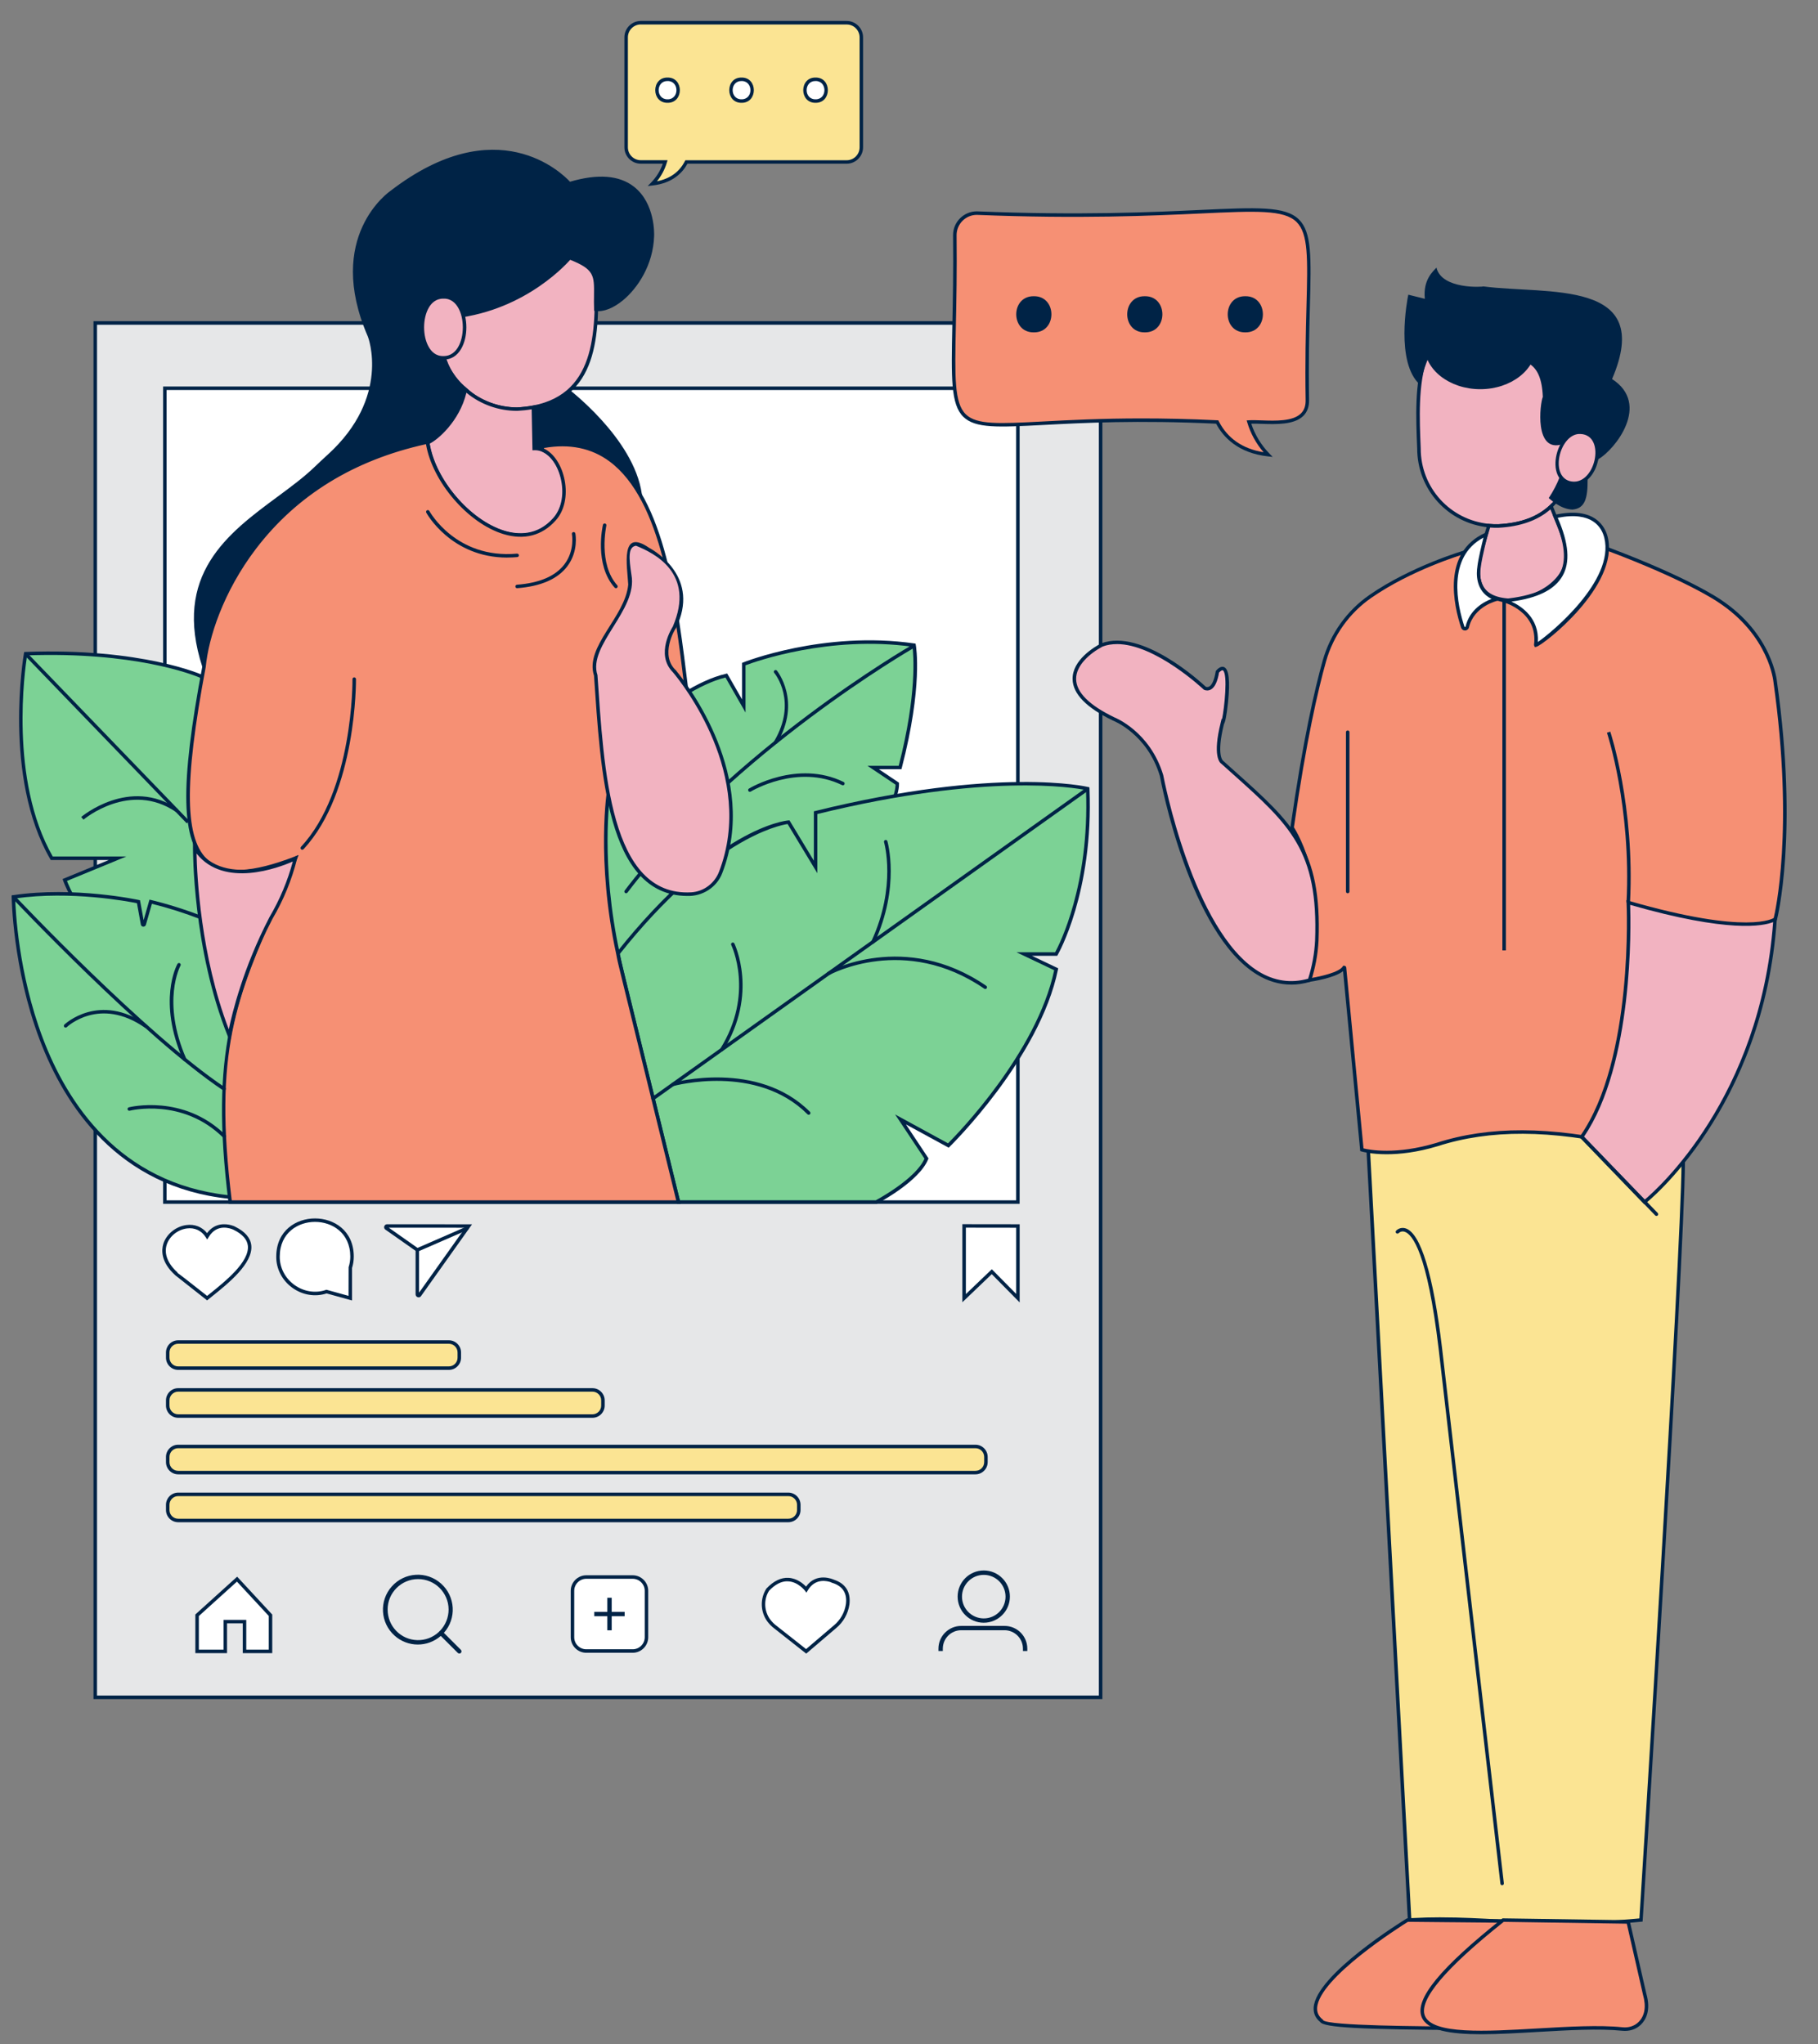 <?xml version="1.0" encoding="utf-8"?>
<svg viewBox="-15.639 -87.581 521.113 586.017" width="521.113px" height="586.017px" xmlns="http://www.w3.org/2000/svg" xmlns:bx="https://boxy-svg.com"><rect x="-15.639" y="-87.581" width="521.113" height="586.017" fill="#808080" stroke="none"/><defs><bx:export><bx:file format="svg"/></bx:export></defs><g transform="matrix(1, 0, 0, 1, -194.852, -134.453)"><rect x="206.51" y="139.46" width="288.18" height="393.98" fill="#e6e7e8"/><path d="M495.2,533.94H206.01V138.95H495.2v394.99Zm-288.18-1.02H494.19V139.97H207.02v392.96Z" fill="#002346"/></g><g transform="matrix(1, 0, 0, 1, -194.852, -134.453)"><rect x="226.47" y="158.17" width="244.51" height="233.29" fill="#fff"/><path d="M471.48,391.96H225.97V157.67h245.51v234.29Zm-244.51-1h243.51V158.67H226.97v232.29Z" fill="#002346"/></g><g transform="matrix(1, 0, 0, 1, -194.852, -134.453)"><path d="M350.6,266.85s20.59-22.6,36.8-26.34l5,8.73v-12s22.74-9.17,48.8-5.42c0,0,2.12,11.51-4,35.07h-7.71l6.91,4.64c.34,8.56-20.85,37.63-26,45.36l-60.63,19.68,.83-69.72Z" fill="#7cd295"/><path d="M349.27,337.26l.84-70.61,.13-.14c.84-.93,20.88-22.76,37.06-26.49l.36-.08,4.25,7.42v-10.46l.31-.13c.23-.09,23.16-9.18,49.06-5.45l.36,.05,.07,.35c.09,.47,2.07,11.89-4.01,35.29l-.1,.37h-6.46l5.76,3.87v.25c.31,7.47-14.77,29.27-22.87,40.98-1.34,1.93-2.45,3.54-3.21,4.68l-.1,.14-61.46,19.95Zm1.84-70.21l-.82,68.83,59.8-19.41c.76-1.13,1.83-2.69,3.12-4.54,7.38-10.67,22.63-32.73,22.71-40.12l-8.06-5.41h8.96c5.32-20.68,4.22-32.04,3.95-34.13-23.83-3.32-45.05,4.26-47.86,5.32v13.54l-5.75-10.04c-15.16,3.75-34.3,24.08-36.05,25.96Z" fill="#002346"/></g><path d="M 163.828 168.487 C 163.718 168.487 163.618 168.457 163.528 168.387 C 163.308 168.217 163.268 167.907 163.428 167.687 C 194.298 127.077 245.148 97.677 245.658 97.387 C 245.898 97.247 246.208 97.327 246.338 97.567 C 246.478 97.807 246.388 98.117 246.158 98.247 C 245.648 98.537 194.968 127.847 164.228 168.287 C 164.128 168.417 163.978 168.487 163.828 168.487 Z" fill="#002346"/><g transform="matrix(1, 0, 0, 1, -194.852, -134.453)"><path d="M459.2,107.97c111.87,4.53,93.49-21.63,94.75,53.59,.17,8.41-11.56,5.98-16.74,6.29,1.05,3.52,2.94,6.73,5.5,9.36-8.33-.93-12.5-5.24-14.6-9.36-88.44-4.22-74.37,20.72-75.21-53.59,0-3.48,2.82-6.29,6.3-6.29Z" fill="#f69074"/><path d="M544.05,177.86l-1.39-.16c-8.64-.96-12.84-5.57-14.86-9.37-22.52-1.06-38.1-.24-49.49,.36-12.98,.68-19.5,1.03-22.95-2.32-3.64-3.53-3.48-11.1-3.17-26.18,.15-6.87,.33-15.42,.21-25.93,0-3.75,3.06-6.8,6.8-6.8h.02c29.52,1.2,50.32,.24,64.08-.4,16.19-.75,24.32-1.12,28.22,2.71,3.72,3.65,3.54,10.79,3.16,25-.19,7.06-.42,15.84-.24,26.77,.04,1.91-.52,3.45-1.65,4.56-2.63,2.59-7.82,2.41-12,2.27-1.05-.04-2.07-.07-2.92-.05,1.05,3.19,2.84,6.13,5.18,8.54l.97,1Zm-37.52-11.04c6.4,0,13.56,.14,21.61,.53h.29s.13,.27,.13,.27c2.51,4.92,6.83,7.91,12.85,8.9-2.13-2.48-3.74-5.4-4.67-8.53l-.18-.6,.63-.04c1.03-.06,2.31-.02,3.66,.03,3.98,.14,8.94,.31,11.26-1.98,.94-.93,1.38-2.18,1.35-3.83-.18-10.95,.05-19.75,.24-26.82,.37-13.92,.55-20.91-2.86-24.26-3.59-3.52-11.57-3.16-27.48-2.42-13.78,.64-34.61,1.59-64.16,.4-3.19,0-5.78,2.6-5.79,5.79,.12,10.52-.06,19.08-.21,25.95-.31,14.79-.47,22.21,2.86,25.44,3.14,3.04,9.51,2.71,22.21,2.04,7.4-.39,16.57-.87,28.27-.87Z" fill="#002346"/></g><g transform="matrix(1, 0, 0, 1, -194.852, -134.453)"><path d="M481.94,320.35h-9.17l9.18,4.37c-5.25,25.57-30.91,50.52-30.91,50.52l-13.72-7.48,7.45,11.21c-2.49,6.24-14.4,12.48-14.4,12.48h-56.69c-.35-1.59-17.77-72.06-17.39-71.2,28.66-36.09,48.93-37.7,48.93-37.7l7.76,12.84v-15.56c53-13.06,78-6.88,78-6.88,1.22,29.94-9.04,47.4-9.04,47.4Z" fill="#7cd295"/><path d="M430.5,391.95h-57.21l-.09-.39c-.11-.51-2.09-8.54-4.59-18.71-2.59-10.55-5.82-23.66-8.38-34.14-1.28-5.24-2.4-9.82-3.19-13.1-.71-2.92-1.05-4.34-1.15-5.05l-.04-.1h.03c-.05-.44,0-.56,.13-.63,28.42-35.73,48.35-37.7,49.19-37.77l.31-.02,6.99,11.57v-14.16l.38-.09c52.51-12.94,77.99-6.94,78.24-6.88l.36,.09,.02,.38c1.21,29.74-9.01,47.5-9.11,47.67l-.14,.25h-7.24l7.53,3.59-.08,.38c-5.22,25.43-30.79,50.53-31.05,50.78l-.26,.26-12.27-6.69,6.48,9.75-.1,.24c-2.53,6.34-14.14,12.48-14.63,12.74l-.11,.06Zm-56.42-1h56.17c1.17-.63,11.5-6.32,13.96-11.93l-8.42-12.67,15.17,8.27c2.7-2.7,25.39-26,30.43-49.62l-10.82-5.15h11.09c1.21-2.22,9.87-19.18,8.85-46.49-3.27-.67-28.42-5.05-77.02,6.87v16.96l-8.52-14.1c-2.61,.39-21.93,4.36-48.14,37.3,.6,2.81,7.88,32.41,12.75,52.22,2.33,9.47,4.08,16.58,4.5,18.34Z" fill="#002346"/></g><path d="M -8.302 99.817 C -8.302 99.817 -14.532 134.747 -0.812 158.457 L 18.058 158.457 L 2.918 164.687 C 2.918 164.687 12.918 193.977 45.328 194.307 L 42.208 106.387 C 42.208 106.387 25.388 98.567 -8.302 99.817 Z" fill="#f69074"/><g transform="matrix(1, 0, 0, 1, -194.852, -134.453)"><path d="M186.55,234.27s-6.23,34.93,7.49,58.64h18.87l-15.14,6.23s10,29.29,42.41,29.62l-3.12-87.92s-16.82-7.82-50.51-6.57Z" fill="#7cd295"/><path d="M240.7,329.26h-.52c-32.39-.33-42.78-29.67-42.88-29.96l-.15-.44,13.24-5.45h-16.63l-.14-.25c-13.65-23.59-7.61-58.63-7.55-58.98l.07-.4,.4-.02c33.42-1.23,50.57,6.54,50.74,6.62l.28,.13,3.15,88.75Zm-42.29-29.85c1.42,3.62,12.15,28.25,41.25,28.83l-3.09-87.08c-2.31-.98-19.01-7.5-49.59-6.42-.62,3.91-5.16,35.73,7.35,57.65h21.11l-17.03,7.01Z" fill="#002346"/></g><path d="M -11.792 169.517 C -11.792 169.517 -11.262 249.167 50.108 255.567 L 54.618 203.807 L 42.178 175.517 C 37.408 173.657 32.518 172.107 27.548 170.897 L 25.408 178.387 L 24.048 170.897 C 24.048 170.897 5.918 166.897 -11.792 169.517 Z" fill="#f69074"/><g transform="matrix(1, 0, 0, 1, -194.852, -134.453)"><path d="M183.06,303.97s.53,79.65,61.9,86.05l4.51-51.76-12.44-28.29c-4.77-1.86-9.66-3.41-14.63-4.62l-1.85,6.48c-.07,.25-.43,.23-.48-.02l-1.17-6.45s-18.13-4-35.84-1.38Z" fill="#7cd295"/><path d="M245.42,390.57l-.51-.05c-31.96-3.33-47.21-26.72-54.38-45.75-7.75-20.56-7.97-40.6-7.97-40.8v-.43s.43-.06,.43-.06c17.6-2.6,35.84,1.35,36.02,1.39l.33,.07,1.04,5.71,1.68-5.89,.47,.11c4.98,1.22,9.92,2.78,14.69,4.64l.19,.08,.08,.19,12.49,28.41v.13s-4.56,52.27-4.56,52.27Zm-61.85-86.17c.08,3.03,.85,21.32,7.91,40.04,7.03,18.66,21.94,41.55,53.03,45.03l4.46-51.12-12.31-27.98c-4.52-1.75-9.19-3.24-13.91-4.41l-1.72,6.02c-.1,.33-.41,.53-.75,.54-.35-.02-.63-.27-.7-.61l-1.11-6.12c-2.5-.51-18.91-3.63-34.9-1.37Z" fill="#002346"/></g><g transform="matrix(1, 0, 0, 1, -194.852, -134.453)"><path d="M341.05,158.14s19.33,14.45,21.62,30.32c0,0-12-17.54-30.78-12.2l.35-12.43s3.39-1.29,8.81-5.69Z" fill="#002346"/><path d="M363.48,190.51l-1.21-1.77c-.12-.17-12.03-17.17-30.23-12l-.66,.19,.38-13.44,.31-.12s3.4-1.33,8.67-5.61l.3-.25,.31,.23c.8,.59,19.52,14.76,21.82,30.65l.31,2.13Zm-24.57-15.76c11.64,0,19.86,8.21,22.89,11.79-3.2-13.63-18.38-25.93-20.74-27.77-4.38,3.51-7.38,4.98-8.33,5.39l-.32,11.43c2.27-.58,4.44-.84,6.5-.84Z" fill="#002346"/></g><g transform="matrix(1, 0, 0, 1, -194.852, -134.453)"><path d="M661.71,379.97c-.15,28.45-12.11,217.3-12.11,217.3-29.84,2.88-43.94-1.28-66.33,0l-11.26-209.63-.56-10.36,23-40.71,51.15,38.67,16.11,4.73Z" fill="#fbe493"/><path d="M628.52,598.81c-7.02,0-13.19-.34-19.26-.68-8.45-.47-16.44-.91-25.97-.37l-.5,.03-.03-.5-11.83-220.14,.07-.13,23.28-41.21,51.53,38.96,16.38,4.81v.38c-.15,28.14-11.99,215.44-12.11,217.33l-.03,.43-.42,.04c-8.04,.78-14.92,1.04-21.13,1.04Zm-36.25-2.3c5.88,0,11.36,.3,17.05,.62,11.3,.63,22.98,1.27,39.81-.32,.63-10.02,11.84-187.8,12.08-216.47l-15.91-4.71-50.69-38.33-22.65,40.09,.55,10.21,11.23,209.13c2.97-.16,5.79-.23,8.53-.23Z" fill="#002346"/></g><g transform="matrix(1, 0, 0, 1, -194.852, -134.453)"><path d="M688.06,310.37h0l-42.4,64.86c-17.83-4.07-36.87-5.96-54.56-.26-12.89,3.88-21,1.65-21.53,1.49h0l-4.98-52.17c0-.08-.1-.1-.14-.03-1.6,2.37-9.88,3.55-9.88,3.55,6.24-27.45-5-43.67-5-43.67,3.52-24.66,6.9-39.44,9.25-47.78,2.12-7.52,6.78-14.08,13.2-18.53,12.06-8.35,26.98-12.67,26.98-12.67l41.1-.88c23.17,8.7,31.82,14.76,31.82,14.76,15.09,9.9,16.13,23.31,16.13,23.31,6.24,44.32,0,68.02,0,68.02Z" fill="#f69074"/><path d="M576.67,377.75c-4.48,0-7.05-.75-7.24-.81l-.32-.1-.03-.33-4.89-51.25c-2.48,1.99-8.76,2.94-9.54,3.05l-.72,.1,.16-.71c6.11-26.89-4.81-43.11-4.92-43.27l-.11-.16,.03-.19c3.57-25.05,7.01-39.84,9.26-47.85,2.15-7.63,6.91-14.31,13.4-18.81,11.99-8.3,26.98-12.69,27.13-12.74l.13-.02,41.2-.88,.09,.03c22.96,8.62,31.84,14.76,31.93,14.82,15.11,9.91,16.33,23.54,16.34,23.68,6.18,43.88,.06,67.95,0,68.19l-.06,.15-42.59,65.15-.34-.08c-22.02-5.03-39.27-5.11-54.29-.27-5.97,1.8-10.92,2.3-14.59,2.3Zm-6.63-1.68c1.63,.41,9.25,1.94,20.92-1.58,15.11-4.87,32.44-4.82,54.48,.17l42.16-64.5c.38-1.52,5.94-25.29-.04-67.75-.01-.16-1.21-13.33-15.91-22.96-.1-.07-8.88-6.12-31.63-14.68l-40.94,.88c-1.06,.31-15.31,4.64-26.77,12.58-6.3,4.36-10.92,10.85-13,18.26-2.24,7.95-5.66,22.65-9.21,47.53,1.15,1.8,10.67,17.73,5.13,43.18,2.62-.44,7.73-1.6,8.82-3.22l.2-.29,.42,.05c.24,.06,.4,.26,.43,.5l4.95,51.83Z" fill="#002346"/></g><g transform="matrix(1, 0, 0, 1, -194.852, -134.453)"><path d="M623.82,192.02c-3.36,3.2-8.2,5.27-15.11,5.63-.92,.02-1.83,0-2.72-.09-11.21-1.11-20.06-10.59-20.04-22.14-.75-17.97-1.32-39.02,22.23-40.27,12.46-.29,22.79,9.77,22.77,22.24,.53,12.7,.97,26.93-7.13,34.63Z" fill="#f2b3c1"/><path d="M608.16,198.15c-.76,0-1.5-.03-2.22-.1-11.71-1.16-20.51-10.89-20.5-22.64-.73-17.58-1.65-39.48,22.7-40.77,6.19-.16,12.03,2.16,16.46,6.5,4.42,4.32,6.84,10.09,6.83,16.24,.5,12.01,1.13,26.99-7.29,34.99h0c-3.66,3.48-8.85,5.42-15.43,5.77-.19,0-.38,0-.57,0Zm.55-62.51c-.17,0-.35,0-.52,0-23.35,1.24-22.46,22.59-21.74,39.75-.02,11.25,8.4,20.56,19.59,21.66,.86,.08,1.75,.11,2.66,.09,6.41-.33,11.25-2.13,14.78-5.49h0c8.08-7.69,7.47-22.41,6.97-34.25,0-5.9-2.31-11.42-6.53-15.55-4.11-4.02-9.49-6.22-15.21-6.22Z" fill="#002346"/></g><g transform="matrix(1, 0, 0, 1, -194.852, -134.453)"><path d="M637.03,178.13l-3.25,6c.61,14.72-10,5.43-10,5.43,6.83-11,3.7-16,3.7-16-9.42,2.85-5.54-12.84-5.54-12.84-.9-22.1-21.87-1.99-28.51-16.13-4.49-1.44-7.49,11.56-7.49,11.56-6.15-6.18-2.67-24.18-2.67-24.18l5,1.24c-1.25-5,2.49-8.73,2.49-8.73,2.5,6.24,13.72,5,13.72,5,20.94,2.09,48.43-.91,36.18,26.2,13.71,9.98-3.63,22.45-3.63,22.45Z" fill="#002346"/><path d="M629.91,192.95c-3.37-.12-6.22-2.87-6.77-3.29,5.56-8.47,4.7-14.5,4.08-15.5-8.34,2.84-6.58-11.72-5.77-13.5-.82-21.24-20.92-1.45-28.36-15.65-4.5-.18-6.74,12.22-6.85,12.13-7.08-6.27-3.68-24.35-3.35-25.79l4.74,1.18c-.58-5.59,2.52-7.98,3.32-8.94,1.52,6.33,13.33,5.54,13.48,5.39,18.26,2.4,49.24-2.31,36.87,26.55,11.21,7.25,.8,20.24-3.88,22.94,0,0-3.13,5.78-3.13,5.78,.04,5.37-.7,8.42-4.38,8.7Zm-5.47-3.5c4.65,4.1,9.72,3.32,8.84-5.44l3.46-6.29c4.01-2.39,15.11-14.74,3.28-21.9,13-28.3-17.56-23.4-35.58-25.85-.36,.05-10.68,1.12-13.8-4.59-1.09,1.14-2.97,5.12-1.68,8.5l-5.29-1.31c-.48,2.85-2.52,16.69,2.02,22.52,.95-2.83,3.11-12.33,8.11-10.92,6.32,14.15,27.79-6.38,28.62,16.66-.51,1.02-2.95,15.66,5.28,12.13,.35,.71,3.47,5.21-3.27,16.48Z" fill="#002346"/></g><g transform="matrix(1, 0, 0, 1, -194.852, -134.453)"><path d="M625.93,176.36c2.95-9.27,13.8-5.69,10.66,3.51-2.95,9.27-13.8,5.69-10.66-3.51Z" fill="#f2b3c1"/><path d="M630.27,185.94c-9.42-.31-4.69-18.21,3.49-15.41,6.66,2.13,3.76,15.45-3.49,15.41Zm1.98-14.66c-5.77-.34-8.98,11.72-3.18,13.48,7.28,2.03,10.8-13.15,3.18-13.48Z" fill="#002346"/></g><g transform="matrix(1, 0, 0, 1, -194.852, -134.453)"><path d="M628.43,205.94c-.32,10.16-13.82,13.03-13.86,13.03-16.74,.78-11.21-12.4-8.58-21.41,.89,.08,1.8,.11,2.72,.09,6.91-.36,11.75-2.43,15.11-5.63,1.83,4.77,4.38,10.1,4.61,13.92Z" fill="#f2b3c1"/><path d="M613.16,219.5c-4.42,0-7.41-1.07-9.11-3.26-3.09-3.98-1.04-10.64,.76-16.52,.24-.79,.48-1.56,.7-2.3l.12-.4,.41,.04c.86,.08,1.76,.11,2.66,.09,6.41-.33,11.25-2.13,14.78-5.49l.54-.52,.27,.7c.41,1.06,.85,2.16,1.3,3.25,1.55,3.82,3.16,7.77,3.34,10.81v.05c-.33,10.59-14.22,13.51-14.36,13.51-.48,.02-.96,.03-1.41,.03Zm-6.81-21.41c-.19,.62-.38,1.27-.58,1.92-1.73,5.65-3.7,12.05-.92,15.62,1.63,2.11,4.9,3.05,9.7,2.84,.07-.02,13.06-2.79,13.38-12.52-.18-2.88-1.75-6.74-3.27-10.47-.35-.87-.71-1.74-1.04-2.59-3.62,3.17-8.62,4.94-14.88,5.27-.81,.02-1.61,0-2.38-.06Z" fill="#002346"/></g><g transform="matrix(1, 0, 0, 1, -194.852, -134.453)"><path d="M608.22,218.63s-6.89,1.51-8.43,7.96c-.16,.66-1.07,.71-1.28,.07-2.03-6.1-5.53-21.11,6.69-26.6,0,0-1.68,6.38-2,9.26,.04,0-1.68,7.12,5.03,9.31Z" fill="#fff"/><path d="M599.13,227.61c-.5,0-.94-.31-1.1-.8-2.09-6.3-5.61-21.58,6.96-27.21l.95-.43-.27,1.01c-.02,.06-1.67,6.38-1.99,9.19h0s-.01,.09-.02,.13c-.34,2.03-.55,6.93,4.71,8.65l1.74,.57-1.78,.4c-.07,.01-6.6,1.53-8.05,7.59-.12,.52-.57,.88-1.1,.91-.02,0-.03,0-.05,0Zm5.31-26.63c-10.67,5.65-7.41,19.64-5.46,25.52,.03,.08,.1,.11,.16,.11,.05,0,.14-.02,.17-.14,1.18-4.93,5.27-7.09,7.44-7.91-4.77-2.38-4.33-7.58-4.06-9.23,0,0,0,0,0,0,0,0,0,0,0,0v-.07c.26-2.21,1.26-6.34,1.75-8.28Z" fill="#002346"/></g><g transform="matrix(1, 0, 0, 1, -194.852, -134.453)"><path d="M582.63,597.3s-34.41,21.13-24.63,28.86c.45,2.93,58.14,1.74,60.49,2.58,0,0,7.19-1.5,4.7-10.23l-2.75-20.86-37.81-.35Z" fill="#f69074"/><path d="M618.46,629.26l-.14-.05c-.77-.26-8.93-.32-17.57-.37-32.09-.2-42.04-.72-43.14-2.36-1.32-1.08-1.94-2.46-1.85-4.09,.56-9.42,25.54-24.87,26.61-25.52l.12-.08h.14s38.25,.36,38.25,.36l2.8,21.29c.84,2.94,.69,5.47-.49,7.44-1.54,2.6-4.29,3.27-4.6,3.34l-.14,.03Zm-59.98-3.25c1.77,1.58,27.1,1.74,42.27,1.83,10.61,.07,16.44,.12,17.74,.38,.51-.14,2.64-.81,3.85-2.85,1.03-1.73,1.15-3.99,.37-6.73l-2.71-20.5-37.23-.35c-1.91,1.19-25.5,16.07-26.01,24.65-.08,1.34,.43,2.43,1.55,3.32l.16,.12,.02,.12Z" fill="#002346"/></g><g transform="matrix(1, 0, 0, 1, -194.852, -134.453)"><path d="M556.67,316.52c-.2,3.85-.91,7.66-2.1,11.32-29.94,8.73-42.41-58.64-42.41-58.64-3.75-12.47-13.73-16.23-13.73-16.23-18.98-9.14-9.61-17.95-3.32-21.24,11.84-4.36,29.5,12.47,29.5,12.47,2.2,.74,3.16-2.21,3.57-4.76,5.04-5.55,1.9,15.56,1.42,14.74-2.49,10,0,11.23,0,11.23,18.72,16.87,28.11,23.41,27.07,51.11Z" fill="#f2b3c1"/><path d="M549.31,329.12c-3.41,0-6.72-.98-9.88-2.93-19.22-11.84-27.42-55.06-27.76-56.9-3.62-12.04-13.32-15.82-13.42-15.85-7.63-3.67-11.52-7.66-11.59-11.88-.09-5.5,6.26-9.25,8.21-10.27,11.74-4.33,28.48,11.05,29.99,12.47,.38,.11,.71,.07,1.01-.11,.8-.48,1.44-2,1.81-4.28l.02-.15,.1-.11c.32-.36,1.3-1.44,2.31-.99,1.35,.6,1.73,3.97,1.11,10.01-.45,4.41-.88,5.84-1.18,6.32-2.24,9.11-.23,10.52-.21,10.54l.09,.06c1.14,1.03,2.25,2.02,3.32,2.98,16.58,14.84,24.9,22.28,23.92,48.52h0c-.2,3.9-.92,7.75-2.12,11.46l-.08,.25-.25,.07c-1.82,.53-3.63,.8-5.4,.8Zm-49.94-97.61c-1.42,0-2.79,.21-4.08,.69-3.69,1.94-7.68,5.43-7.62,9.34,.06,3.81,3.76,7.5,10.98,10.98,.06,.02,10.21,3.98,13.99,16.54,.1,.5,8.47,44.68,27.31,56.28,4.49,2.76,9.27,3.47,14.23,2.09,1.13-3.54,1.8-7.22,1.99-10.93,.96-25.77-7.24-33.11-23.58-47.74-1.06-.95-2.16-1.93-3.29-2.95-.5-.32-2.55-2.28-.19-11.76l.29-1.19,.1,.16c.67-3.11,1.71-12.95,.25-13.98-.19-.13-.6,.09-1.11,.62-.43,2.56-1.19,4.19-2.26,4.83-.58,.35-1.24,.41-1.94,.17l-.19-.11c-.15-.15-13.84-13.05-24.9-13.05Z" fill="#002346"/></g><g transform="matrix(1, 0, 0, 1, -194.852, -134.453)"><path d="M332.11,163.6c-1.44,.28-2.99,.46-4.66,.55-5.69,0-10.9-2.12-14.86-5.62-4.69-4.11-7.64-10.15-7.64-16.88-.53-18.44-2.27-41.18,22.5-42.5,12.42,0,22.5,10.08,22.5,22.5,.48,17.2,2.04,38.14-17.84,41.95Z" fill="#f2b3c1"/><path d="M327.47,164.65c-5.63,0-11.02-2.04-15.21-5.74-4.96-4.35-7.81-10.64-7.81-17.25l-.07-2.21c-.55-17.59-1.23-39.49,23.04-40.79,12.71,0,23.03,10.32,23.03,23l.07,2.28c.52,17.08,1.11,36.44-18.31,40.16-1.44,.28-3.03,.47-4.73,.56h0Zm-.02-65c-23.26,1.24-22.63,21.7-22.07,39.76l.07,2.23c0,6.34,2.72,12.36,7.47,16.52,4.01,3.54,9.17,5.5,14.53,5.5,1.63-.09,3.17-.27,4.57-.54h0c18.58-3.56,18.01-22.47,17.5-39.15l-.07-2.3c0-12.14-9.87-22.01-22-22.01Z" fill="#002346"/></g><g transform="matrix(1, 0, 0, 1, -194.852, -134.453)"><path d="M366.2,114.51c-.38,12.35-10.49,21.88-16.22,21-.25-9.03,1.59-11.22-7.49-14.76,0,0-13.45,16.5-37.48,17.19,.49,6.49,.43,14.45,7,20,32,27-60.85,7.26-74.29,80.08-10.92-33.46,17.78-43.27,31.94-56.87,1.27-1.22,2.56-2.42,3.86-3.61,18.57-16.91,11.61-34.34,11.61-34.34-12.48-28.69,6.24-41.16,6.24-41.16,32.43-25,51.06-2.5,51.06-2.5,24.84-7.48,23.77,14.97,23.77,14.97Z" fill="#002346"/><path d="M237.86,240.05l-.61-1.87c-8.68-26.6,7.34-38.44,21.48-48.89,3.89-2.88,7.56-5.59,10.59-8.5,1.26-1.21,2.56-2.43,3.87-3.62,18.08-16.46,11.55-33.62,11.48-33.79-12.5-28.73,6.24-41.63,6.43-41.76,30.52-23.53,49.26-5.07,51.5-2.65,7.96-2.34,14.12-1.86,18.33,1.42,6.13,4.79,5.8,13.71,5.78,14.14-.26,8.33-4.75,14.95-8.87,18.38-2.78,2.31-5.66,3.45-7.93,3.1l-.41-.06v-.42c-.05-1.5-.04-2.82-.02-3.98,.07-5.68,.09-7.45-6.83-10.2-1.92,2.17-15.15,16.23-37.09,17.07,.03,.41,.06,.82,.08,1.24,.41,6.08,.87,12.98,6.7,17.9,5.15,4.35,7.3,7.68,6.77,10.48-.84,4.4-8.14,6.84-18.23,10.21-21.9,7.31-55,18.37-62.66,59.87l-.36,1.93Zm82.68-149.22c-7.75,0-17.45,2.82-28.86,11.61-.21,.14-18.24,12.62-6.09,40.56,.08,.19,6.88,17.96-11.73,34.91-1.3,1.18-2.59,2.39-3.85,3.6-3.08,2.95-6.77,5.69-10.69,8.58-13.52,10-28.81,21.29-21.71,45.88,8.47-40.48,42.49-51.85,62.94-58.68,9.4-3.14,16.83-5.62,17.57-9.45,.46-2.38-1.65-5.5-6.43-9.53-6.16-5.19-6.63-12.31-7.05-18.59-.04-.59-.08-1.18-.12-1.75l-.04-.52,.52-.02c23.51-.67,36.97-16.84,37.1-17l.23-.28,.34,.13c7.9,3.08,7.87,5.31,7.8,11.28-.01,1.04-.03,2.19,0,3.5,1.92,.12,4.34-.93,6.72-2.92,3.95-3.29,8.26-9.65,8.51-17.64h0c0-.1,.34-8.84-5.4-13.32-3.99-3.11-9.95-3.5-17.73-1.16l-.32,.1-.21-.25c-.12-.14-7.75-9.03-21.51-9.03Z" fill="#002346"/></g><g transform="matrix(1, 0, 0, 1, -194.852, -134.453)"><path d="M338.21,195.85c-12.03,13.45-34.14-6.15-36.37-22.15,.96-.13,8.83-5.58,10.75-15.17,3.96,3.5,9.17,5.62,14.86,5.62,1.67-.09,3.22-.27,4.66-.55l.23,11.84c7-.31,12.19,13.14,5.87,20.41Z" fill="#f2b3c1"/><path d="M328.52,200.84c-1.58,0-3.23-.26-4.94-.78-10.33-3.15-20.72-15.43-22.23-26.29l-.07-.5,.5-.07c1.05-.23,8.49-5.6,10.33-14.77l.17-.85,.65,.58c4.01,3.54,9.17,5.5,14.53,5.5,1.63-.09,3.17-.27,4.57-.54l.58-.11,.23,11.94c2.8,.12,5.43,2.23,7.13,5.75,2.15,4.45,2.56,10.97-1.37,15.49h0c-2.76,3.09-6.18,4.66-10.06,4.66Zm-26.13-26.81c1.66,10.42,11.6,22.06,21.48,25.07,3.86,1.17,9.41,1.51,13.96-3.58,3.63-4.18,3.23-10.24,1.22-14.4-1.62-3.36-4.13-5.29-6.7-5.18l-.51,.02-.23-11.76c-1.28,.22-2.67,.37-4.14,.45h0c-5.35,0-10.48-1.84-14.57-5.2-2,8.31-8.37,13.58-10.5,14.58Z" fill="#002346"/></g><g transform="matrix(1, 0, 0, 1, -194.852, -134.453)"><path d="M357.46,325.34l16.22,66.12H245.19c-6.18-49.52,3.63-62.76,18.7-98.58-31.72,12.15-35.82-3.81-26.2-54.89,1.47-15.5,15.92-54.05,64.04-64.39,2.29,16.05,24.38,35.6,36.37,22.15,5.18-5.65,2.52-17.11-3.15-19.82-.52-.25-.41-1.03,.16-1.13,35.57-6.23,37.85,48.77,42.23,80.58l-23.57,17.59s-3.33,19.94,2.57,47.31c.3,1.69,.7,3.34,1.12,5.06Z" fill="#f69074"/><path d="M374.32,391.96H244.75l-.05-.44c-5.41-43.4,1.63-59.52,13.3-86.23,1.6-3.66,3.25-7.43,4.98-11.54-11.96,4.43-19.77,4.63-24.52,.67-7.4-6.18-7.75-22.03-1.25-56.53,.79-8.35,5.05-21.79,14.62-34.34,11.78-15.45,29-25.97,49.81-30.44l.52-.11,.08,.53c1.51,10.56,11.6,22.47,21.6,25.49,3.84,1.16,9.38,1.48,13.9-3.6,2.29-2.5,3.17-6.5,2.35-10.72-.76-3.92-2.81-7.11-5.34-8.31-.44-.21-.68-.65-.61-1.14,.07-.49,.42-.85,.9-.94,7.55-1.32,14.1,.04,19.5,4.04,15.31,11.37,18.98,41.67,21.93,66.01,.47,3.88,.91,7.54,1.38,10.95l.04,.29-23.64,17.64c-.32,2.14-2.91,21.4,2.6,46.93,.29,1.63,.66,3.18,1.12,5.05l16.37,66.74Zm-128.69-1h127.41l-16.07-65.5c-.46-1.88-.84-3.45-1.13-5.09-5.85-27.13-2.6-47.28-2.57-47.48l.03-.2,23.5-17.53c-.46-3.34-.89-6.91-1.34-10.68-2.92-24.16-6.56-54.22-21.53-65.33-5.16-3.83-11.46-5.13-18.73-3.86-.02,0-.07,.01-.08,.09,0,.07,.03,.09,.05,.1,2.82,1.34,5.07,4.8,5.89,9.03,.88,4.53-.09,8.86-2.59,11.58-3.86,4.33-9.02,5.68-14.93,3.89-10.16-3.07-20.41-15.01-22.22-25.78-20.62,4.54-37.01,14.62-48.71,29.96-9.44,12.38-13.64,25.62-14.42,33.88-6.34,33.69-6.08,49.79,.91,55.62,4.59,3.83,12.41,3.43,24.62-1.25l1.09-.42-.45,1.08c-1.91,4.53-3.7,8.64-5.44,12.62-11.95,27.36-18.56,42.47-13.28,85.27Z" fill="#002346"/></g><g transform="matrix(1, 0, 0, 1, -194.852, -134.453)"><path d="M235.03,289.97s-.25,28.52,9.94,53.78c0,0,2.41-15.4,11.92-33.74,3.14-5.33,5.5-11.09,7-17.09,0,0-20.3,10.32-28.86-2.95Z" fill="#f2b3c1"/><path d="M245.19,345.62l-.68-1.68c-10.11-25.06-9.98-53.69-9.98-53.97v-1.67s.92,1.4,.92,1.4c8.22,12.74,28.01,2.88,28.21,2.78l.98-.5-.27,1.06c-1.51,6.05-3.89,11.85-7.05,17.22-9.35,18.02-11.83,33.41-11.86,33.56l-.28,1.79Zm-9.64-54.07c.13,6.16,1.15,29.3,9.25,50.41,.93-4.54,4.03-17.49,11.65-32.17,2.95-5.01,5.2-10.37,6.7-15.96-4.04,1.78-19.62,7.73-27.59-2.27Z" fill="#002346"/></g><g transform="matrix(1, 0, 0, 1, -194.852, -134.453)"><path d="M238.59,401.26c-4.79-7.55-18.91,1.73-8.78,10.83,0,0,8.77,6.92,8.77,6.92,5.07-4.17,19.31-14.35,7.85-20.02,0-.02-4.99-2.54-7.84,2.27Z" fill="#fff"/><path d="M238.59,419.65l-.32-.25s-8.66-6.83-8.77-6.92c-4.27-3.83-4-7.31-3.47-9.04,.86-2.77,3.57-4.99,6.6-5.39,2.38-.32,4.51,.52,5.94,2.32,2.26-3.12,5.51-2.66,6.86-2.29,.67,.18,1.03,.33,1.24,.47,2.8,1.39,4.34,3.18,4.57,5.32,.56,5.16-6.7,10.99-11.04,14.46-.48,.39-.92,.74-1.31,1.06l-.31,.26Zm-8.5-7.87c.71,.45,2.62,1.96,8.49,6.58,.31-.25,.65-.52,1.01-.81,4.18-3.35,11.17-8.96,10.67-13.58-.19-1.78-1.55-3.31-4.04-4.54l-.16-.08c-.74-.33-4.66-1.85-7.03,2.15l-.42,.7-.44-.69c-1.19-1.88-3.17-2.79-5.4-2.49-2.66,.35-5.03,2.29-5.78,4.7-.8,2.6,.32,5.43,3.16,7.98l-.06,.06Z" fill="#002346"/></g><g transform="matrix(1, 0, 0, 1, -194.852, -134.453)"><path d="M280.12,407.05c-.06-13.87-21.16-13.88-21.22,0-.12,7.09,7.23,12.41,13.92,10.07l6.8,1.89v-8.73h0c.34-1.04,.5-2.13,.5-3.23Z" fill="#fff"/><path d="M280.12,419.67l-7.29-2.02c-3.26,1.08-6.92,.48-9.82-1.62-2.95-2.13-4.67-5.49-4.61-8.98,.03-7.49,5.78-10.9,11.11-10.9s11.08,3.41,11.11,10.9h0c0,1.13-.16,2.24-.5,3.31v9.31Zm-7.32-3.07l6.32,1.75,.02-8.22c.32-.99,.48-2.03,.48-3.08h0c-.03-6.81-5.26-9.91-10.11-9.91s-10.08,3.1-10.11,9.91c-.05,3.17,1.52,6.22,4.2,8.16,2.68,1.94,6.07,2.47,9.05,1.43l.15-.05Z" fill="#002346"/></g><g transform="matrix(1, 0, 0, 1, -194.852, -134.453)"><path d="M313.54,398.32l-.46,.65-13.61,19.14c-.2,.28-.64,.14-.64-.2v-12.73c-.16-.13-6.48-4.56-8.87-6.24-.28-.2-.14-.64,.2-.64,4.72,0,22.68,.02,23.38,.02Z" fill="#fff"/><path d="M299.19,418.76c-.09,0-.17-.01-.26-.04-.36-.11-.59-.44-.59-.81v-12.47c-.86-.61-4.31-3.04-6.69-4.7l-1.97-1.38c-.31-.21-.44-.6-.32-.95,.11-.36,.44-.59,.81-.59h7.49c6.87,.01,15.41,.02,15.89,.02h.97l-14.63,20.58c-.16,.23-.42,.36-.69,.36Zm-8.55-19.96l1.58,1.11c3.84,2.7,6.79,4.77,6.92,4.87l.19,.15v12.51l13.24-18.62c-2.5,0-9.28,0-14.93-.01h-7.01Z" fill="#002346"/></g><g transform="matrix(1, 0, 0, 1, -194.852, -134.453)"><polygon points="455.57 398.3 455.57 419.01 463.5 411.42 470.99 419.01 470.99 398.32 455.57 398.3" fill="#fff"/><path d="M471.49,420.23l-8-8.11-8.42,8.06v-22.38l16.42,.02v22.41Zm-15.42-21.43v19.04l7.44-7.12,6.98,7.07v-18.97l-14.42-.02Z" fill="#002346"/></g><g transform="matrix(1, 0, 0, 1, -194.852, -134.453)"><path d="M421.88,53.38h-59c-2.32,0-4.2,1.88-4.2,4.2v31.52c0,2.32,1.88,4.2,4.2,4.2h7c-.7,2.35-1.96,4.49-3.67,6.24,5.56-.62,8.34-3.49,9.74-6.24h45.94c2.32,0,4.2-1.88,4.2-4.2v-31.52c0-2.32-1.89-4.21-4.21-4.2Z" fill="#fbe493"/><path d="M364.88,100.19l.98-1c1.49-1.53,2.64-3.38,3.34-5.39h-6.31c-2.59,0-4.7-2.11-4.7-4.7v-31.52c0-2.59,2.11-4.7,4.7-4.7h59.01c1.25,0,2.43,.49,3.32,1.37,.89,.89,1.38,2.07,1.38,3.33v31.52c0,2.59-2.11,4.7-4.7,4.7h-45.64c-1.38,2.55-4.22,5.59-9.99,6.24l-1.39,.16Zm-1.99-46.31c-2.04,0-3.7,1.66-3.7,3.7v31.52c0,2.04,1.66,3.7,3.7,3.7h7.67l-.19,.64c-.58,1.96-1.56,3.81-2.85,5.4,3.73-.73,6.42-2.66,8-5.76l.14-.27h46.25c2.04,0,3.7-1.66,3.7-3.7v-31.52c0-.99-.39-1.92-1.09-2.62-.7-.7-1.63-1.08-2.61-1.08h-59.01Z" fill="#002346"/></g><g transform="matrix(1, 0, 0, 1, -194.852, -134.453)"><path d="M370.56,69.6c4.05-.06,4.05,6.3,0,6.24-4.05,.06-4.05-6.3,0-6.24Z" fill="#fff"/><path d="M370.56,76.34c-4.7,.07-4.7-7.31,0-7.24,4.7-.07,4.7,7.31,0,7.24Zm0-6.24c-3.4-.05-3.4,5.29,0,5.24,3.4,.05,3.4-5.29,0-5.24Z" fill="#002346"/></g><g transform="matrix(1, 0, 0, 1, -194.852, -134.453)"><path d="M391.77,69.6c4.05-.06,4.05,6.3,0,6.24-4.05,.06-4.05-6.3,0-6.24Z" fill="#fff"/><path d="M391.77,76.34c-4.7,.07-4.7-7.31,0-7.24,4.7-.07,4.7,7.31,0,7.24Zm0-6.24c-3.4-.05-3.4,5.29,0,5.24,3.4,.05,3.4-5.29,0-5.24Z" fill="#002346"/></g><g transform="matrix(1, 0, 0, 1, -194.852, -134.453)"><path d="M412.98,69.6c4.05-.06,4.05,6.3,0,6.24-4.05,.06-4.05-6.3,0-6.24Z" fill="#fff"/><path d="M412.98,76.34c-4.7,.07-4.7-7.31,0-7.24,4.7-.07,4.7,7.31,0,7.24Zm0-6.24c-3.4-.05-3.4,5.29,0,5.24,3.4,.05,3.4-5.29,0-5.24Z" fill="#002346"/></g><g transform="matrix(1, 0, 0, 1, -194.852, -134.453)"><path d="M536.17,132.29c6.07-.09,6.07,9.45,0,9.36-6.07,.09-6.07-9.45,0-9.36Z" fill="#002346"/><path d="M536.17,142.15c-6.72,.09-6.72-10.45,0-10.36,6.72-.09,6.72,10.45,0,10.36Zm0-9.36c-5.42-.08-5.42,8.44,0,8.36,5.42,.08,5.42-8.44,0-8.36Z" fill="#002346"/></g><g transform="matrix(1, 0, 0, 1, -194.852, -134.453)"><path d="M507.36,132.29c6.07-.09,6.07,9.45,0,9.36-6.07,.09-6.07-9.45,0-9.36Z" fill="#002346"/><path d="M507.36,142.15c-6.72,.09-6.72-10.45,0-10.36,6.72-.09,6.72,10.45,0,10.36Zm0-9.36c-5.42-.08-5.42,8.44,0,8.36,5.42,.08,5.42-8.44,0-8.36Z" fill="#002346"/></g><g transform="matrix(1, 0, 0, 1, -194.852, -134.453)"><path d="M475.55,132.29c6.07-.09,6.07,9.45,0,9.36-6.07,.09-6.07-9.45,0-9.36Z" fill="#002346"/><path d="M475.55,142.15c-6.72,.09-6.72-10.45,0-10.36,6.72-.09,6.72,10.45,0,10.36Zm0-9.36c-5.42-.08-5.42,8.44,0,8.36,5.42,.08,5.42-8.44,0-8.36Z" fill="#002346"/></g><g transform="matrix(1, 0, 0, 1, -194.852, -134.453)"><path d="M610.36,219.06s10.33,2.74,9.08,12.72c.19,.63,23.57-16.84,20.13-30.84-1.05-4.26-4.93-8.1-14.56-6,5.5,12.23,4.92,22.24-14.65,24.12Z" fill="#fff"/><path d="M619.18,232.4l-.25-.58v-.11c1.2-9.44-8.6-12.15-8.7-12.17l-2.69-.71,2.77-.27c8.41-.81,13.61-3.11,15.88-7.03,2.18-3.75,1.64-9.11-1.64-16.39l-.25-.56,.6-.13c11.63-2.54,14.47,3.61,15.15,6.37,3.42,13.89-18.33,30.88-20.41,31.45l-.47,.13Zm-6.74-13.08c2.91,1.35,7.99,4.71,7.58,11.6,3.82-2.61,22.08-17.62,19.06-29.86-.74-3.02-3.47-7.71-13.36-5.76,3.19,7.31,3.63,12.79,1.34,16.73-2.25,3.88-7.05,6.28-14.62,7.29Z" fill="#002346"/></g><g transform="matrix(1, 0, 0, 1, -194.852, -134.453)"><path d="M645.94,305.59s2.29,44.75-13.35,67.18l18,18.69s33.68-26.2,37.43-81.09c.04,0-6.86,5.41-42.08-4.78Z" fill="#f2b3c1"/><path d="M650.55,392.13l-18.6-19.31,.24-.34c15.36-22.04,13.28-66.42,13.26-66.87l-.04-.7,.67,.2c34.41,9.96,41.55,4.93,41.62,4.88l.32,.38h0s.5,.03,.5,.03c-3.72,54.48-37.28,81.19-37.62,81.45l-.35,.28Zm-17.31-19.41l17.4,18.06c3.55-2.97,33.07-29.12,36.83-79.58-2.79,1.13-12.67,3.19-40.99-4.94,.2,5.76,1.01,45.58-13.23,66.46Z" fill="#002346"/></g><g transform="matrix(1, 0, 0, 1, -194.852, -134.453)"><path d="M644.25,628.53c-27-2.85-91.88,14.63-34.17-31.23,3.55,.05,33.21,.5,35.85,.54l4.71,20.67c1.25,4.36,.08,6.92-1.41,8.39-1.3,1.28-3.16,1.82-4.98,1.63Z" fill="#f69074"/><path d="M603.82,630.01c-8.87,0-15.63-1.05-17.13-4.99-1.96-5.12,5.38-14.05,23.07-28.12l.14-.11,7.59,.11c10.05,.15,26.5,.4,28.44,.43h.39s4.8,21.06,4.8,21.06c1.35,4.72-.09,7.42-1.54,8.86-1.36,1.34-3.32,1.99-5.38,1.77-6.54-.69-15.47-.17-24.1,.33-5.72,.33-11.32,.66-16.27,.66Zm6.42-32.21c-16.73,13.31-24.34,22.35-22.62,26.86,2.08,5.45,17.5,4.56,32.4,3.69,8.67-.5,17.64-1.03,24.27-.33h0c1.76,.19,3.43-.36,4.58-1.49,1.83-1.81,2.26-4.46,1.28-7.9l-4.63-20.31c-3.16-.05-18.49-.28-28.04-.42l-7.24-.11Z" fill="#002346"/></g><g transform="matrix(1, 0, 0, 1, -194.852, -134.453)"><path d="M385.77,296.97c-1.36,3.52-4.66,5.97-8.43,6.2-16.56-.37-24.06-14.55-25.77-45.2,.15-7.9-4.58-21.12,.89-28.7,4.08-4.78,7.77-11.07,7.25-17.53-.67-3.53-1.82-12.49,5.28-7.41,21.85,14.35-1.37,24.28,7.48,34.93-.04,0,24.73,28.14,13.3,57.71Z" fill="#f2b3c1"/><path d="M376.12,303.71c-23.13-.22-24.73-35.78-26.64-63.16-2.71-8.35,8.95-16.79,9.81-26.1-.29-5.38-2.38-16.32,6-10.53,1.74,.94,14.8,8.56,7.64,23.09-.22,.08-4.77,7.82,.16,12.14l-.02,.03c3.29,4,23.8,30.49,13.18,57.96-1.56,4.13-5.74,6.75-10.12,6.56Zm-14.61-100.4c-2.35,.37-2,3.64-1.3,8.34,1.9,10.09-12.6,20.24-9.74,28.75,1.87,26.84,3.46,63.53,26.85,62.27,3.54-.19,6.71-2.55,7.99-5.88,10.64-27.64-10.67-54.15-13.2-57.19-5.21-5.22-.1-13.01-.05-13.09,6.57-15.32-5.33-21.09-10.55-23.2Z" fill="#002346"/></g><g transform="matrix(1, 0, 0, 1, -194.852, -134.453)"><path d="M306.32,131.98c8.08-.2,8.08,17.66,0,17.46-8.08,.2-8.08-17.66,0-17.46Z" fill="#f2b3c1"/><path d="M306.46,149.94h-.29c-2.03,0-3.73-1.05-4.9-3.05-2-3.41-2-8.95,0-12.36,1.2-2.04,2.96-3.11,5.06-3.05,2.07-.05,3.85,1.01,5.06,3.05,2,3.41,2,8.95,0,12.36-1.18,2-2.88,3.05-4.92,3.05Zm-.15-1c2.2,.04,3.5-1.36,4.21-2.56,1.81-3.07,1.81-8.27,0-11.34-.7-1.2-1.98-2.62-4.18-2.56h-.02c-2.2-.03-3.48,1.36-4.18,2.56-1.81,3.07-1.81,8.27,0,11.34,.7,1.2,1.95,2.62,4.18,2.56Z" fill="#002346"/></g><path d="M 370.668 168.487 C 370.388 168.487 370.168 168.267 370.168 167.987 L 370.168 122.307 C 370.168 122.027 370.388 121.807 370.668 121.807 C 370.948 121.807 371.168 122.027 371.168 122.307 L 371.168 167.987 C 371.168 168.267 370.948 168.487 370.668 168.487 Z" fill="#002346"/><g transform="matrix(1, 0, 0, 1, -194.852, -134.453)"><path d="M640.31,256.76s7.06,20.99,5.64,48.83" fill="#f69074"/><path d="M646.44,305.62l-1-.05c1.4-27.42-5.54-48.44-5.61-48.65l.95-.32c.07,.21,7.08,21.39,5.66,49.02Z" fill="#002346"/></g><path d="M 414.938 452.857 C 414.688 452.857 414.468 452.667 414.438 452.417 L 396.728 299.037 C 393.468 271.597 389.238 266.257 386.998 265.517 C 385.988 265.177 385.308 265.867 385.288 265.897 C 385.098 266.097 384.788 266.107 384.578 265.917 C 384.378 265.727 384.358 265.417 384.548 265.217 C 384.588 265.167 385.648 264.027 387.288 264.557 C 391.608 265.947 395.218 277.827 397.718 298.917 L 415.428 452.297 C 415.458 452.567 415.258 452.817 414.988 452.847 C 414.968 452.847 414.948 452.847 414.928 452.847 L 414.938 452.857 Z" fill="#002346"/><g transform="matrix(1, 0, 0, 1, -194.852, -134.453)"><ellipse cx="603.52" cy="145.94" rx="15.5" ry="12" fill="#002346"/><path d="M603.52,158.44c-8.82,0-16-5.61-16-12.5s7.18-12.5,16-12.5,16,5.61,16,12.5-7.18,12.5-16,12.5Zm0-24c-8.27,0-15,5.16-15,11.5s6.73,11.5,15,11.5,15-5.16,15-11.5-6.73-11.5-15-11.5Z" fill="#002346"/></g><rect x="415.008" y="84.607" width="1" height="100.26" fill="#002346"/><path d="M 459.168 260.987 C 459.038 260.987 458.908 260.937 458.808 260.837 L 437.388 238.667 C 437.198 238.467 437.198 238.147 437.398 237.957 C 437.598 237.767 437.918 237.767 438.108 237.967 L 459.528 260.137 C 459.718 260.337 459.718 260.657 459.518 260.847 C 459.418 260.937 459.298 260.987 459.168 260.987 Z" fill="#002346"/><path d="M 71.008 156.017 C 70.888 156.017 70.768 155.977 70.668 155.887 C 70.468 155.697 70.458 155.387 70.638 155.177 C 85.658 139.047 85.408 107.427 85.398 107.107 C 85.398 106.827 85.618 106.607 85.888 106.597 C 86.158 106.597 86.388 106.817 86.398 107.087 C 86.398 107.407 86.668 139.427 71.368 155.847 C 71.268 155.957 71.138 156.007 70.998 156.007 L 71.008 156.017 Z" fill="#002346"/><path d="M 129.748 72.257 C 113.618 72.257 106.618 59.517 106.548 59.377 C 106.418 59.137 106.508 58.827 106.758 58.697 C 106.998 58.567 107.298 58.657 107.438 58.907 C 107.508 59.047 115.038 72.707 132.558 71.127 C 132.828 71.107 133.078 71.307 133.098 71.577 C 133.118 71.847 132.918 72.097 132.648 72.117 C 131.658 72.207 130.688 72.247 129.758 72.247 L 129.748 72.257 Z" fill="#002346"/><path d="M 132.588 81.037 C 132.328 81.037 132.108 80.837 132.088 80.577 C 132.068 80.297 132.278 80.057 132.548 80.037 C 139.008 79.547 143.588 77.577 146.158 74.177 C 149.178 70.187 148.308 65.587 148.298 65.537 C 148.248 65.267 148.418 64.997 148.688 64.947 C 148.948 64.887 149.218 65.067 149.278 65.337 C 149.318 65.547 150.248 70.427 146.958 74.777 C 144.208 78.407 139.388 80.507 132.628 81.027 C 132.618 81.027 132.598 81.027 132.588 81.027 L 132.588 81.037 Z" fill="#002346"/><path d="M 160.908 81.037 C 160.768 81.037 160.638 80.977 160.538 80.867 C 154.668 74.307 157.078 63.337 157.188 62.867 C 157.248 62.597 157.528 62.427 157.788 62.487 C 158.058 62.547 158.228 62.817 158.168 63.087 C 158.148 63.197 155.768 74.027 161.288 80.197 C 161.468 80.407 161.458 80.717 161.248 80.907 C 161.158 80.987 161.038 81.037 160.918 81.037 L 160.908 81.037 Z" fill="#002346"/><path d="M 171.548 227.837 C 171.388 227.837 171.238 227.767 171.138 227.627 C 170.978 227.407 171.028 227.087 171.258 226.927 L 295.348 138.497 C 295.568 138.337 295.888 138.387 296.048 138.617 C 296.208 138.847 296.158 139.157 295.928 139.317 L 171.838 227.747 C 171.748 227.807 171.648 227.837 171.548 227.837 Z" fill="#002346"/><path d="M 234.598 182.907 C 234.528 182.907 234.458 182.897 234.388 182.857 C 234.138 182.737 234.028 182.447 234.148 182.197 C 241.418 166.477 237.798 153.977 237.768 153.847 C 237.688 153.587 237.838 153.307 238.098 153.227 C 238.358 153.147 238.638 153.297 238.718 153.557 C 238.758 153.687 242.478 166.547 235.058 182.607 C 234.978 182.787 234.788 182.897 234.608 182.897 L 234.598 182.907 Z" fill="#002346"/><path d="M 266.778 195.927 C 266.678 195.927 266.578 195.897 266.498 195.837 C 243.658 180.147 222.358 191.767 222.138 191.887 C 221.888 192.027 221.588 191.937 221.458 191.697 C 221.318 191.457 221.408 191.147 221.648 191.017 C 221.868 190.897 243.698 178.967 267.058 195.017 C 267.288 195.177 267.348 195.487 267.188 195.717 C 267.088 195.857 266.938 195.937 266.778 195.937 L 266.778 195.927 Z" fill="#002346"/><path d="M 191.258 213.787 C 191.168 213.787 191.078 213.767 190.998 213.707 C 190.768 213.557 190.688 213.247 190.838 213.017 C 200.658 197.267 194.038 183.467 193.968 183.327 C 193.848 183.077 193.948 182.777 194.198 182.657 C 194.438 182.537 194.748 182.637 194.868 182.887 C 194.938 183.027 201.808 197.307 191.688 213.547 C 191.588 213.697 191.428 213.787 191.268 213.787 L 191.258 213.787 Z" fill="#002346"/><path d="M 216.168 231.987 C 216.038 231.987 215.908 231.937 215.818 231.837 C 201.198 217.217 177.638 223.687 177.398 223.747 C 177.128 223.817 176.858 223.667 176.778 223.407 C 176.698 223.137 176.858 222.867 177.118 222.787 C 177.358 222.717 201.488 216.097 216.518 231.127 C 216.718 231.327 216.718 231.637 216.518 231.837 C 216.418 231.937 216.288 231.987 216.168 231.987 Z" fill="#002346"/><path d="M 206.668 125.687 C 206.578 125.687 206.498 125.667 206.418 125.617 C 206.178 125.477 206.098 125.167 206.248 124.937 C 212.978 113.597 206.568 105.647 206.288 105.307 C 206.108 105.097 206.138 104.777 206.358 104.607 C 206.578 104.437 206.888 104.457 207.058 104.667 C 207.128 104.757 214.198 113.487 207.108 125.447 C 207.018 125.607 206.848 125.697 206.678 125.697 L 206.668 125.687 Z" fill="#002346"/><path d="M 199.308 139.407 C 199.138 139.407 198.978 139.327 198.878 139.167 C 198.738 138.927 198.808 138.627 199.038 138.477 C 199.178 138.397 212.898 130.097 226.188 136.587 C 226.438 136.707 226.538 137.007 226.418 137.257 C 226.298 137.507 225.998 137.607 225.748 137.487 C 212.968 131.237 199.698 139.247 199.568 139.327 C 199.488 139.377 199.398 139.397 199.308 139.397 L 199.308 139.407 Z" fill="#002346"/><path d="M 48.588 225.067 C 48.488 225.067 48.398 225.037 48.308 224.987 C 25.448 209.707 -11.782 170.267 -12.152 169.867 C -12.342 169.667 -12.332 169.347 -12.132 169.157 C -11.932 168.967 -11.612 168.977 -11.422 169.177 C -11.052 169.577 26.098 208.937 48.868 224.147 C 49.098 224.297 49.158 224.607 49.008 224.837 C 48.908 224.977 48.758 225.057 48.588 225.057 L 48.588 225.067 Z" fill="#002346"/><path d="M 26.188 207.107 C 26.088 207.107 25.988 207.077 25.898 207.017 C 12.898 197.977 3.608 206.757 3.518 206.847 C 3.318 207.037 2.998 207.037 2.808 206.847 C 2.618 206.647 2.618 206.337 2.808 206.137 C 2.908 206.037 12.798 196.697 26.458 206.207 C 26.688 206.367 26.738 206.677 26.578 206.907 C 26.478 207.047 26.328 207.117 26.168 207.117 L 26.188 207.107 Z" fill="#002346"/><path d="M 37.298 216.607 C 37.108 216.607 36.918 216.497 36.838 216.307 C 29.458 199.397 34.988 189.167 35.228 188.737 C 35.358 188.497 35.668 188.407 35.908 188.547 C 36.148 188.677 36.238 188.987 36.098 189.227 C 36.038 189.327 30.578 199.487 37.748 215.907 C 37.858 216.157 37.748 216.457 37.488 216.567 C 37.418 216.597 37.358 216.607 37.288 216.607 L 37.298 216.607 Z" fill="#002346"/><path d="M 48.658 238.657 C 48.528 238.657 48.408 238.607 48.308 238.517 C 36.638 227.027 21.698 230.777 21.548 230.817 C 21.278 230.887 21.008 230.727 20.938 230.457 C 20.868 230.187 21.028 229.917 21.298 229.847 C 21.458 229.807 36.948 225.917 49.018 237.807 C 49.218 237.997 49.218 238.317 49.018 238.517 C 48.918 238.617 48.788 238.667 48.658 238.667 L 48.658 238.657 Z" fill="#002346"/><g transform="matrix(1, 0, 0, 1, -194.852, -134.453)"><line x1="186.55" y1="234.27" x2="233.11" y2="282.53" fill="#7cd295"/><rect x="209.33" y="224.87" width="1" height="67.06" transform="translate(-120.59 218.13) rotate(-43.97)" fill="#002346"/></g><g transform="matrix(1, 0, 0, 1, -194.852, -134.453)"><path d="M202.81,281.45s13.45-11.51,27.08-2.26" fill="#7cd295"/><path d="M203.14,281.83l-.65-.76c.14-.12,13.9-11.65,27.68-2.29l-.56,.83c-13.15-8.92-26.34,2.11-26.47,2.23Z" fill="#002346"/></g><path d="M 103.978 271.227 C 103.788 271.227 103.598 271.117 103.518 270.927 C 103.408 270.677 103.518 270.377 103.778 270.267 L 118.028 264.057 C 118.278 263.947 118.578 264.057 118.688 264.317 C 118.798 264.567 118.688 264.867 118.428 264.977 L 104.178 271.187 C 104.108 271.217 104.048 271.227 103.978 271.227 Z" fill="#002346"/><g transform="matrix(1, 0, 0, 1, -194.852, -134.453)"><g><path d="M410.32,502.51s-4.87-6.42-11,0c-1.77,2.73-1.66,6.28,.27,8.9,.55,.73,1.2,1.37,1.93,1.92l8.77,6.92,8.28-7.07c1.96-1.62,3.25-3.92,3.62-6.44,.31-2.5-.31-5.31-4.06-6.55,.03,0-4.96-2.49-7.81,2.32Z" fill="#fff"/><path d="M410.3,520.9l-9.09-7.17c-.76-.57-1.44-1.25-2.02-2.01-2.04-2.78-2.16-6.58-.29-9.47,2.07-2.18,4.19-3.19,6.34-3.07,2.43,.14,4.22,1.68,5.02,2.52,2.98-4.22,7.71-2.12,8.06-1.96,3.29,1.1,4.8,3.55,4.37,7.08-.39,2.66-1.74,5.06-3.8,6.76l-8.59,7.33Zm-5.41-20.74c-1.75,0-3.5,.91-5.22,2.7-1.59,2.47-1.48,5.82,.31,8.26,.52,.68,1.13,1.3,1.83,1.82l8.46,6.67,7.97-6.8c1.88-1.55,3.1-3.73,3.45-6.13,.38-3.04-.88-5.06-3.72-6l-.51-.17,.02-.04c-1.18-.43-4.6-1.28-6.73,2.31l-.38,.64-.45-.59s-1.93-2.49-4.75-2.65c-.09,0-.19,0-.28,0Z" fill="#002346"/></g><g><rect x="227.29" y="431.58" width="83.58" height="7.49" rx="3" ry="3" fill="#fbe493"/><path d="M307.87,439.57h-77.58c-1.93,0-3.5-1.57-3.5-3.5v-1.49c0-1.93,1.57-3.5,3.5-3.5h77.58c1.93,0,3.5,1.57,3.5,3.5v1.49c0,1.93-1.57,3.5-3.5,3.5Zm-77.58-7.49c-1.38,0-2.5,1.12-2.5,2.5v1.49c0,1.38,1.12,2.5,2.5,2.5h77.58c1.38,0,2.5-1.12,2.5-2.5v-1.49c0-1.38-1.12-2.5-2.5-2.5h-77.58Z" fill="#002346"/></g><g><rect x="227.29" y="445.31" width="124.75" height="7.49" rx="3" ry="3" fill="#fbe493"/><path d="M349.04,453.3h-118.75c-1.93,0-3.5-1.57-3.5-3.5v-1.49c0-1.93,1.57-3.5,3.5-3.5h118.75c1.93,0,3.5,1.57,3.5,3.5v1.49c0,1.93-1.57,3.5-3.5,3.5Zm-118.75-7.49c-1.38,0-2.5,1.12-2.5,2.5v1.49c0,1.38,1.12,2.5,2.5,2.5h118.75c1.38,0,2.5-1.12,2.5-2.5v-1.49c0-1.38-1.12-2.5-2.5-2.5h-118.75Z" fill="#002346"/></g><g><rect x="227.29" y="475.25" width="180.89" height="7.49" rx="3" ry="3" fill="#fbe493"/><path d="M405.18,483.24H230.29c-1.93,0-3.5-1.57-3.5-3.5v-1.49c0-1.93,1.57-3.5,3.5-3.5h174.89c1.93,0,3.5,1.57,3.5,3.5v1.49c0,1.93-1.57,3.5-3.5,3.5Zm-174.89-7.49c-1.38,0-2.5,1.12-2.5,2.5v1.49c0,1.38,1.12,2.5,2.5,2.5h174.89c1.38,0,2.5-1.12,2.5-2.5v-1.49c0-1.38-1.12-2.5-2.5-2.5H230.29Z" fill="#002346"/></g><g><rect x="227.29" y="461.52" width="234.53" height="7.49" rx="3" ry="3" fill="#fbe493"/><path d="M458.82,469.51H230.29c-1.93,0-3.5-1.57-3.5-3.5v-1.49c0-1.93,1.57-3.5,3.5-3.5h228.53c1.93,0,3.5,1.57,3.5,3.5v1.49c0,1.93-1.57,3.5-3.5,3.5Zm-228.53-7.49c-1.38,0-2.5,1.12-2.5,2.5v1.49c0,1.38,1.12,2.5,2.5,2.5h228.53c1.38,0,2.5-1.12,2.5-2.5v-1.49c0-1.38-1.12-2.5-2.5-2.5H230.29Z" fill="#002346"/></g><g><polygon points="235.71 520.26 243.79 520.26 243.79 511.72 249.3 511.72 249.3 520.26 256.75 520.26 256.75 509.9 247.16 499.55 235.71 509.9 235.71 520.26" fill="#fff"/><path d="M257.25,520.76h-8.45v-8.54h-4.51v8.54h-9.08v-11.08l11.98-10.83,10.06,10.86v11.06Zm-7.45-1h6.45v-9.66l-9.12-9.84-10.92,9.87v9.64h7.08v-8.54h6.51v8.54Z" fill="#002346"/></g><path d="M311.32,519.82l-4.87-4.87c3.68-4.12,3.32-10.44-.81-14.12-4.12-3.68-10.44-3.32-14.12,.81-3.68,4.12-3.32,10.44,.81,14.12,3.76,3.36,9.43,3.39,13.23,.07l4.88,4.87c.24,.24,.64,.24,.88,0,.24-.24,.24-.64,0-.88Zm-21-11.51c-.02-4.83,3.88-8.75,8.71-8.77,4.83-.02,8.75,3.88,8.77,8.71,0,2.29-.88,4.49-2.48,6.13-.06,.03-.12,.07-.17,.12-.04,.04-.07,.09-.09,.14-3.49,3.32-9.01,3.18-12.33-.31-1.54-1.62-2.4-3.78-2.4-6.02h0Z" fill="#002346"/><g><rect x="343.31" y="498.95" width="21.21" height="21.21" rx="3.95" ry="3.95" fill="#fff"/><path d="M360.57,520.66h-13.31c-2.45,0-4.45-2-4.45-4.45v-13.31c0-2.45,2-4.45,4.45-4.45h13.31c2.45,0,4.45,2,4.45,4.45v13.31c0,2.45-2,4.45-4.45,4.45Zm-13.31-21.21c-1.9,0-3.45,1.55-3.45,3.45v13.31c0,1.9,1.55,3.45,3.45,3.45h13.31c1.9,0,3.45-1.55,3.45-3.45v-13.31c0-1.9-1.55-3.45-3.45-3.45h-13.31Z" fill="#002346"/></g><polygon points="358.26 508.93 354.55 508.93 354.55 504.89 353.3 504.89 353.3 508.93 349.56 508.93 349.56 510.18 353.3 510.18 353.3 514.22 354.55 514.22 354.55 510.18 358.26 510.18 358.26 508.93" fill="#002346"/><path d="M461.2,512.05c-4.14,0-7.49-3.35-7.49-7.49,0-4.14,3.35-7.49,7.49-7.49,4.14,0,7.49,3.35,7.49,7.49h0c0,4.13-3.36,7.48-7.49,7.49Zm0-13.72c-3.45,0-6.24,2.79-6.24,6.24s2.79,6.24,6.24,6.24,6.24-2.79,6.24-6.24h0c0-3.45-2.8-6.24-6.24-6.24Z" fill="#002346"/><path d="M473.68,520.16h-1.25v-.68c0-2.91-2.36-5.27-5.27-5.28h-12.43c-2.91,0-5.27,2.37-5.27,5.28v.68h-1.25v-.68c0-3.6,2.92-6.51,6.52-6.52h12.43c3.6,0,6.52,2.92,6.52,6.52v.68Z" fill="#002346"/></g></svg>